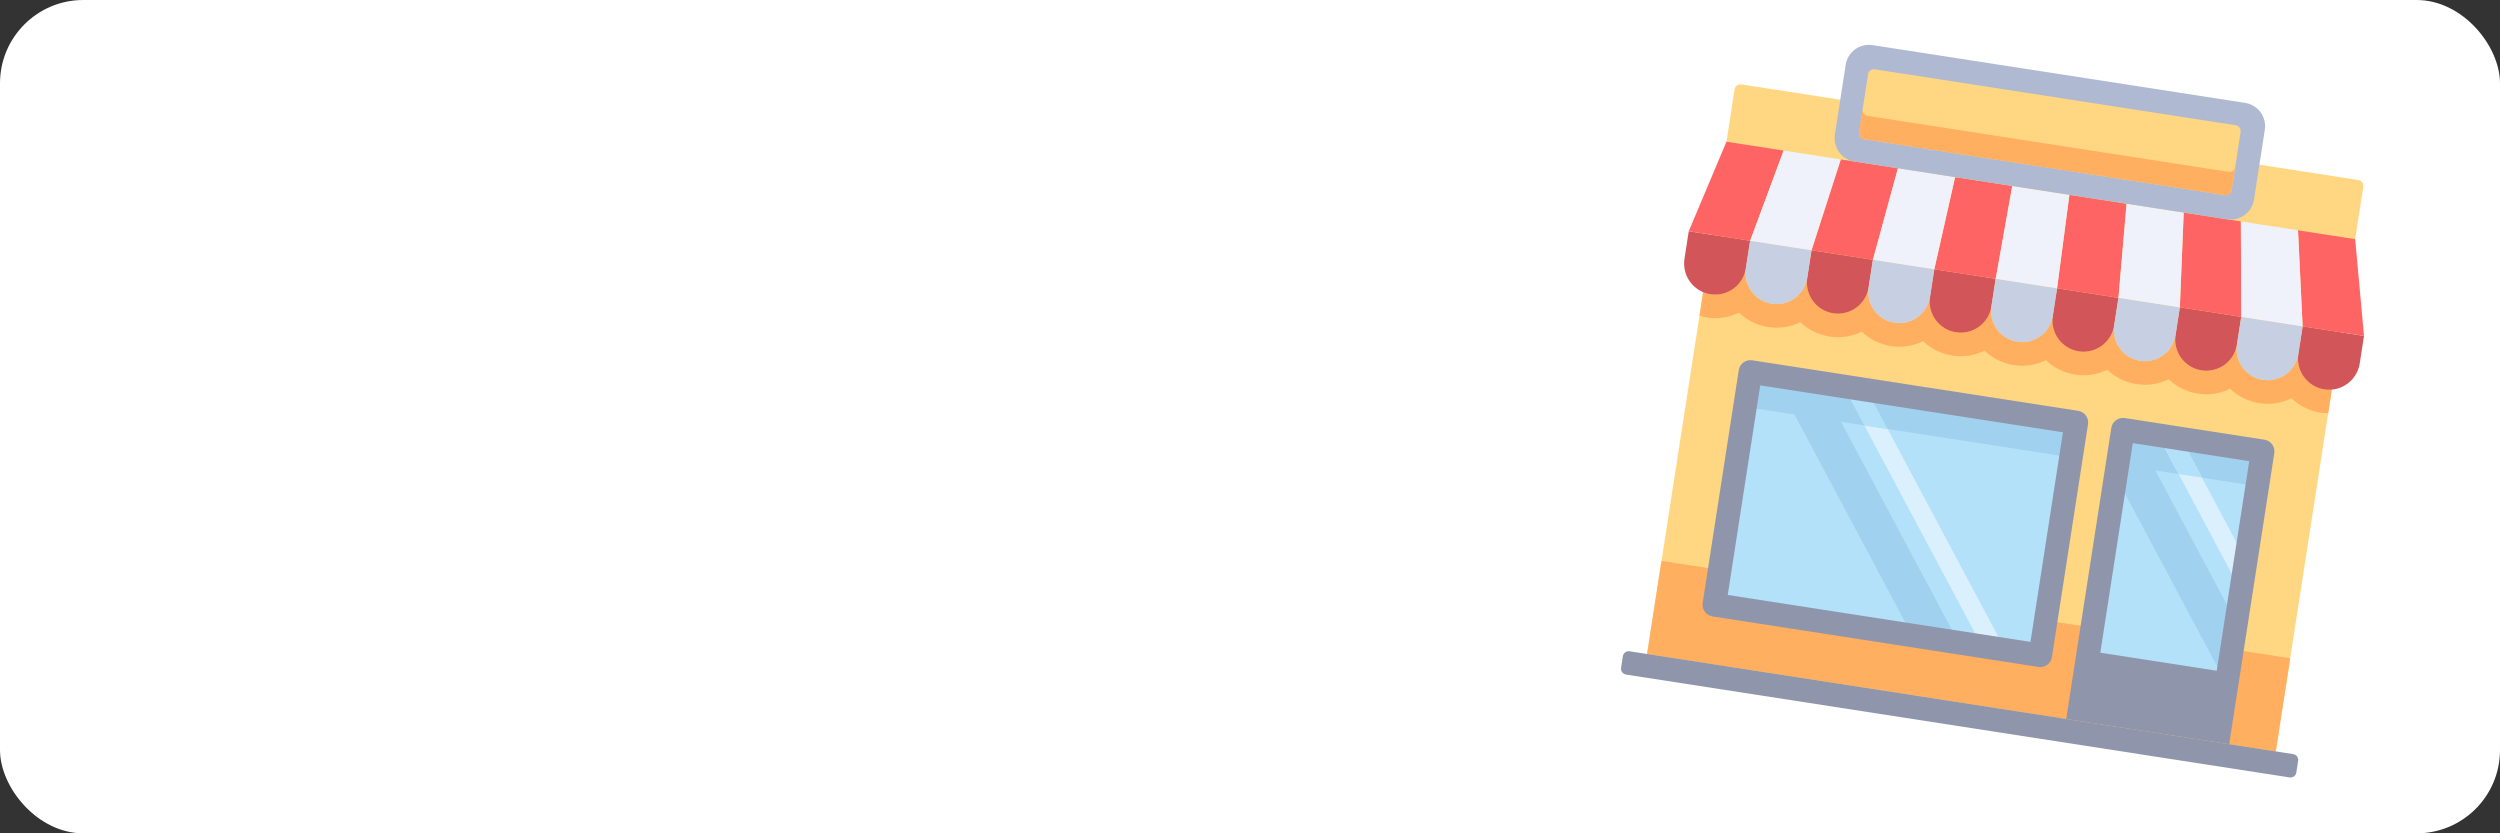 <svg width="300" height="100" viewBox="0 0 300 100" fill="none" xmlns="http://www.w3.org/2000/svg">
<rect x="0" y="0" width="300" height="100" fill="#333333" stroke="none"/>
<rect width="300" height="100" rx="10" fill="white"/>
<g clip-path="url(#clip0)">
<path d="M272.875 91.569L197.431 79.876L208.15 10.719C208.21 10.333 208.571 10.069 208.957 10.128L283.004 21.605C283.39 21.665 283.654 22.026 283.594 22.412L272.875 91.569Z" fill="#FFD782"/>
<path d="M274.824 78.995L199.38 67.302L197.648 78.479L273.092 90.172L274.824 78.995Z" fill="#FFAF5F"/>
<path d="M279.823 46.741C279.526 46.767 279.223 46.771 278.915 46.723C276.881 46.408 275.487 44.503 275.803 42.469C275.487 44.503 273.583 45.897 271.549 45.581C269.514 45.266 268.121 43.361 268.436 41.327C268.121 43.361 266.216 44.755 264.182 44.44C262.148 44.124 260.754 42.22 261.069 40.185C260.754 42.219 258.849 43.613 256.815 43.298C254.781 42.983 253.387 41.078 253.703 39.044C253.387 41.078 251.483 42.471 249.448 42.156C247.414 41.841 246.021 39.936 246.336 37.902C246.021 39.936 244.116 41.33 242.082 41.014C240.047 40.699 238.654 38.794 238.969 36.76C238.654 38.794 236.749 40.188 234.715 39.873C232.681 39.557 231.287 37.653 231.603 35.618C231.287 37.652 229.383 39.046 227.348 38.731C225.314 38.416 223.921 36.511 224.236 34.477C223.921 36.511 222.016 37.904 219.982 37.589C217.948 37.274 216.554 35.369 216.869 33.335C216.554 35.369 214.649 36.763 212.615 36.447C210.581 36.132 209.187 34.227 209.503 32.193C209.187 34.227 207.283 35.621 205.248 35.306C204.94 35.258 204.653 35.163 204.378 35.047L203.94 37.872C204.227 37.958 204.511 38.053 204.815 38.1C206.183 38.312 207.518 38.083 208.677 37.519C209.611 38.407 210.815 39.03 212.182 39.242C213.55 39.453 214.885 39.224 216.044 38.661C216.978 39.549 218.182 40.171 219.549 40.383C220.916 40.595 222.252 40.366 223.411 39.803C224.345 40.691 225.548 41.313 226.916 41.525C228.283 41.737 229.619 41.508 230.778 40.944C231.711 41.832 232.915 42.455 234.282 42.667C235.65 42.879 236.985 42.65 238.144 42.086C239.078 42.974 240.282 43.597 241.649 43.809C243.016 44.02 244.352 43.791 245.511 43.228C246.445 44.116 247.648 44.738 249.016 44.95C250.383 45.162 251.718 44.933 252.877 44.37C253.811 45.258 255.015 45.88 256.382 46.092C257.75 46.304 259.085 46.075 260.244 45.511C261.178 46.399 262.382 47.022 263.749 47.234C265.116 47.446 266.452 47.217 267.611 46.653C268.545 47.541 269.748 48.164 271.116 48.376C272.483 48.588 273.818 48.359 274.977 47.795C275.911 48.683 277.115 49.306 278.482 49.517C278.787 49.565 279.086 49.561 279.385 49.565L279.823 46.741L279.823 46.741Z" fill="#FFAF5F"/>
<path d="M249.166 50.696L210.047 44.633L205.716 72.575L244.835 78.638L249.166 50.696Z" fill="#B4E1FA"/>
<path d="M271.52 54.161L254.755 51.562L250.424 79.504L267.189 82.103L271.52 54.161Z" fill="#B4E1FA"/>
<path d="M271.52 54.161L254.755 51.563L254.105 55.754L270.87 58.353L271.52 54.161Z" fill="#A0D2F0"/>
<path d="M269.499 67.201L261.74 52.645L258.946 52.212L268.921 70.926L269.499 67.201Z" fill="#DAF0FD"/>
<path d="M256.151 51.779L254.754 51.562L253.888 57.151L267.189 82.103L268.344 74.652L256.151 51.779Z" fill="#A0D2F0"/>
<path d="M264.234 57.323L261.74 52.645L258.946 52.212L261.44 56.89L264.234 57.323Z" fill="#B4E1FA"/>
<path d="M240.644 77.989L237.85 77.556L221.224 46.366L224.018 46.799L240.644 77.989Z" fill="#DAF0FD"/>
<path d="M235.055 77.123L229.467 76.257L212.841 45.066L218.429 45.933L235.055 77.123Z" fill="#A0D2F0"/>
<path d="M249.166 50.697L210.047 44.634L209.397 48.826L248.516 54.889L249.166 50.697Z" fill="#A0D2F0"/>
<path d="M226.512 51.477L224.018 46.799L221.224 46.366L223.718 51.044L226.512 51.477Z" fill="#B4E1FA"/>
<path d="M234.716 39.873C232.682 39.558 231.288 37.653 231.603 35.619L232.115 32.316L239.482 33.458L238.97 36.76C238.655 38.795 236.75 40.188 234.716 39.873Z" fill="#D2555A"/>
<path d="M249.449 42.157C247.415 41.841 246.022 39.937 246.337 37.902L246.849 34.6L254.215 35.742L253.703 39.044C253.388 41.078 251.483 42.472 249.449 42.157Z" fill="#D2555A"/>
<path d="M219.983 37.59C217.949 37.274 216.555 35.37 216.871 33.335L217.382 30.033L224.749 31.175L224.237 34.477C223.922 36.511 222.017 37.905 219.983 37.59Z" fill="#D2555A"/>
<path d="M205.25 35.306C203.215 34.991 201.822 33.086 202.137 31.052L202.649 27.75L210.016 28.891L209.504 32.194C209.189 34.228 207.284 35.621 205.25 35.306Z" fill="#D2555A"/>
<path d="M264.182 44.44C262.148 44.124 260.754 42.22 261.07 40.185L261.582 36.883L268.948 38.025L268.436 41.327C268.121 43.361 266.217 44.755 264.182 44.44Z" fill="#D2555A"/>
<path d="M227.349 38.731C225.315 38.416 223.921 36.511 224.237 34.477L224.749 31.175L232.115 32.317L231.603 35.619C231.288 37.653 229.384 39.047 227.349 38.731Z" fill="#C7CFE2"/>
<path d="M256.815 43.298C254.781 42.983 253.388 41.078 253.703 39.044L254.215 35.742L261.582 36.883L261.07 40.186C260.754 42.22 258.85 43.613 256.815 43.298Z" fill="#C7CFE2"/>
<path d="M278.916 46.723C276.881 46.408 275.488 44.503 275.803 42.469L276.315 39.167L283.682 40.309L283.17 43.611C282.855 45.645 280.95 47.039 278.916 46.723Z" fill="#D2555A"/>
<path d="M271.549 45.581C269.515 45.266 268.121 43.361 268.436 41.327L268.948 38.025L276.315 39.167L275.803 42.469C275.488 44.503 273.583 45.897 271.549 45.581Z" fill="#C7CFE2"/>
<path d="M212.616 36.448C210.582 36.132 209.189 34.227 209.504 32.193L210.016 28.891L217.382 30.033L216.87 33.335C216.555 35.369 214.65 36.763 212.616 36.448Z" fill="#C7CFE2"/>
<path d="M242.083 41.014C240.048 40.699 238.655 38.794 238.97 36.76L239.482 33.458L246.849 34.6L246.337 37.902C246.022 39.936 244.117 41.33 242.083 41.014Z" fill="#C7CFE2"/>
<path d="M239.482 33.458L232.115 32.317L234.61 21.258L241.468 22.321L239.482 33.458Z" fill="#FF6464"/>
<path d="M254.215 35.742L246.849 34.6L248.327 23.384L255.185 24.447L254.215 35.742Z" fill="#FF6464"/>
<path d="M224.749 31.175L217.382 30.033L220.893 19.132L227.751 20.195L224.749 31.175Z" fill="#FF6464"/>
<path d="M210.016 28.892L202.649 27.75L207.176 17.006L214.034 18.069L210.016 28.892Z" fill="#FF6464"/>
<path d="M268.948 38.025L261.582 36.884L262.044 25.51L268.902 26.573L268.948 38.025Z" fill="#FF6464"/>
<path d="M232.115 32.316L224.749 31.174L227.751 20.194L234.61 21.257L232.115 32.316Z" fill="#EFF2FA"/>
<path d="M261.582 36.883L254.215 35.741L255.186 24.446L262.044 25.509L261.582 36.883Z" fill="#EFF2FA"/>
<path d="M283.681 40.309L276.315 39.167L275.761 27.636L282.619 28.699L283.681 40.309Z" fill="#FF6464"/>
<path d="M276.315 39.167L268.948 38.025L268.902 26.573L275.761 27.636L276.315 39.167Z" fill="#EFF2FA"/>
<path d="M217.382 30.033L210.016 28.891L214.034 18.069L220.893 19.132L217.382 30.033Z" fill="#EFF2FA"/>
<path d="M246.849 34.6L239.482 33.458L241.469 22.321L248.327 23.384L246.849 34.6Z" fill="#EFF2FA"/>
<path d="M247.552 51.877L243.655 77.025L207.33 71.395L211.227 46.247L247.552 51.877ZM249.383 49.299L210.263 43.236C209.492 43.117 208.769 43.645 208.65 44.417L204.319 72.359C204.199 73.13 204.728 73.853 205.5 73.973L244.619 80.036C245.39 80.155 246.113 79.627 246.232 78.855L250.563 50.913C250.683 50.141 250.154 49.419 249.383 49.299Z" fill="#8F96AC"/>
<path d="M271.736 52.764L254.971 50.165C254.199 50.046 253.477 50.574 253.357 51.346L247.944 86.274L267.503 89.305L272.917 54.377C273.036 53.606 272.508 52.883 271.736 52.764ZM266.008 80.49L252.037 78.324L255.935 53.176L269.906 55.341L266.008 80.49Z" fill="#8F96AC"/>
<path d="M267.251 26.317L222.544 19.387C221.001 19.148 219.944 17.703 220.183 16.16L221.482 7.778C221.721 6.234 223.166 5.177 224.709 5.416L269.417 12.346C270.96 12.585 272.017 14.03 271.778 15.573L270.479 23.956C270.24 25.499 268.795 26.556 267.251 26.317Z" fill="#AFB9D2"/>
<path d="M266.986 23.414L223.675 16.701C223.289 16.642 223.025 16.28 223.085 15.895L224.168 8.909C224.227 8.523 224.589 8.259 224.974 8.319L268.285 15.031C268.671 15.091 268.935 15.452 268.875 15.838L267.793 22.824C267.733 23.21 267.372 23.474 266.986 23.414Z" fill="#FFD782"/>
<path d="M223.675 16.702L266.986 23.414C267.372 23.474 267.733 23.21 267.793 22.824L268.226 20.03C268.166 20.416 267.805 20.68 267.419 20.62L224.108 13.907C223.723 13.848 223.458 13.486 223.518 13.101L223.085 15.895C223.025 16.281 223.29 16.642 223.675 16.702Z" fill="#FFAF5F"/>
<path d="M274.754 93.291L195.119 80.948C194.733 80.888 194.469 80.527 194.529 80.141L194.745 78.744C194.805 78.358 195.166 78.094 195.552 78.154L275.187 90.496C275.573 90.556 275.838 90.917 275.778 91.303L275.561 92.7C275.501 93.086 275.14 93.35 274.754 93.291Z" fill="#8F96AC"/>
</g>
<defs>
<clipPath id="clip0">
<rect width="82" height="82" fill="white" transform="translate(206.763 1.204) rotate(8.81)"/>
</clipPath>
</defs>
</svg>

